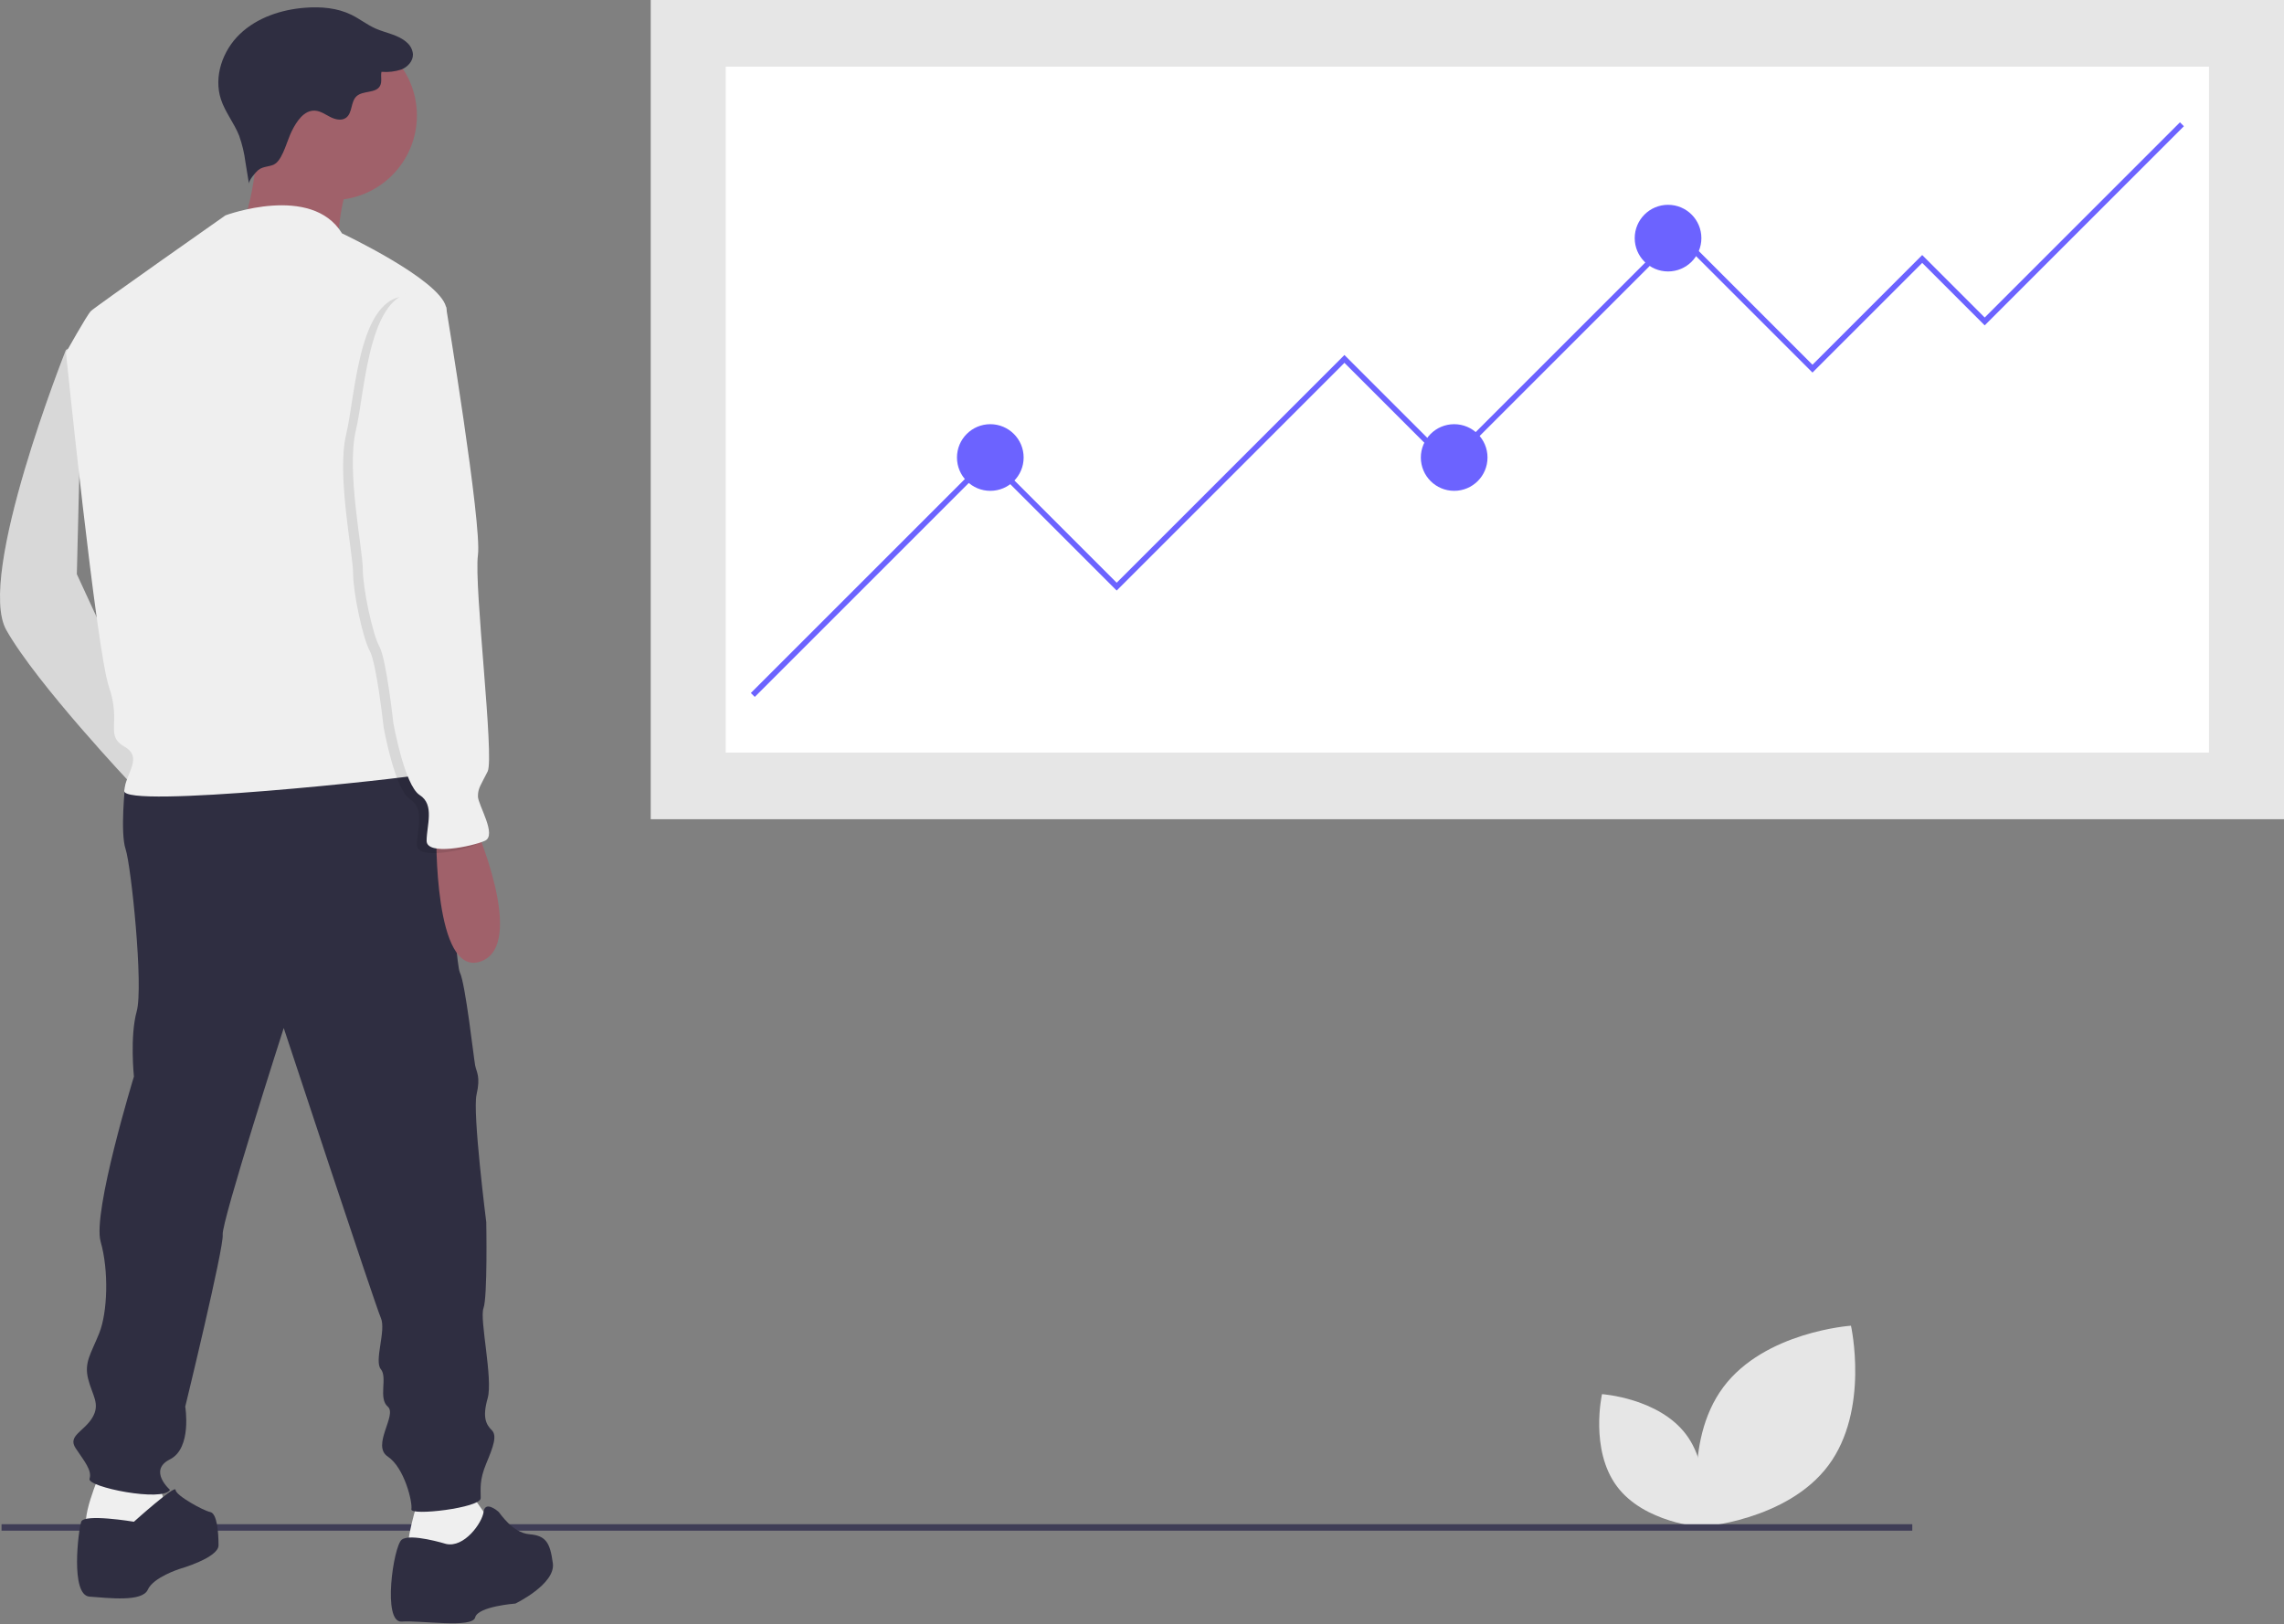 <svg width="478" height="340" viewBox="0 0 478 340" fill="none" xmlns="http://www.w3.org/2000/svg">
<rect x="0" y="0" width="478" height="340" fill="#808080" stroke="none"/>
<g clip-path="url(#clip0)">
<path d="M382.637 306.774C373.953 318.403 355.927 319.627 355.927 319.627C355.927 319.627 351.98 301.996 360.664 290.366C369.348 278.736 387.375 277.512 387.375 277.512C387.375 277.512 391.321 295.144 382.637 306.774Z" fill="#E6E6E6"/>
<path d="M338.397 311.146C344.128 318.82 356.023 319.628 356.023 319.628C356.023 319.628 358.627 307.993 352.897 300.319C347.166 292.645 335.271 291.837 335.271 291.837C335.271 291.837 332.667 303.472 338.397 311.146Z" fill="#E6E6E6"/>
<path d="M0.32 319.067H400.207V320.417H0.32V319.067Z" fill="#3F3D56"/>
<path d="M17.287 71.495L13.803 73.237C13.803 73.237 -5.067 120.557 1.32 131.879C7.707 143.201 27.738 164.394 27.738 164.394L31.512 153.652L16.077 120.189L17.287 71.495Z" fill="#EFEFEF"/>
<path opacity="0.1" d="M17.287 71.495L13.803 73.237C13.803 73.237 -5.067 120.557 1.32 131.879C7.707 143.201 27.738 164.394 27.738 164.394L31.512 153.652L16.077 120.189L17.287 71.495Z" fill="black"/>
<path d="M21.061 308.096C21.061 308.096 16.126 319.418 18.739 320.289C21.352 321.16 24.545 321.16 27.738 321.16C30.932 321.16 34.706 319.998 35.286 318.837C35.867 317.676 32.964 310.128 32.964 310.128L21.061 308.096Z" fill="#EFEFEF"/>
<path d="M87.541 313.902C87.541 313.902 84.348 324.063 85.799 324.643C87.251 325.224 91.895 327.836 94.508 326.966C97.121 326.095 101.185 324.063 102.056 323.192C102.927 322.321 102.056 317.676 102.056 317.676L97.992 311.87L87.541 313.902Z" fill="#EFEFEF"/>
<path d="M30.35 162.942L26.188 164.394C26.188 164.394 25.124 174.264 26.285 177.748C27.447 181.231 30.059 206.488 28.608 211.714C27.157 216.939 28.027 225.358 28.027 225.358C28.027 225.358 19.318 253.808 21.06 259.905C22.802 266.001 22.512 274.711 20.77 279.065C19.028 283.42 17.576 285.162 18.447 288.645C19.318 292.129 21.06 293.871 19.318 296.774C17.576 299.677 14.093 300.548 15.835 303.161C17.576 305.773 19.318 307.806 18.738 309.547C18.157 311.289 34.124 314.483 35.575 311.87C35.575 311.87 30.93 307.806 35.575 305.483C40.22 303.161 38.769 294.451 38.769 294.451C38.769 294.451 46.897 261.066 46.607 258.453C46.317 255.841 59.381 215.197 59.381 215.197C59.381 215.197 78.541 273.259 79.702 275.872C80.863 278.485 78.251 284.871 79.702 286.613C81.154 288.355 79.121 292.71 81.154 294.451C83.186 296.193 77.67 302.58 81.154 304.903C84.637 307.225 86.379 314.483 86.089 315.934C85.799 317.386 100.604 315.644 100.604 313.612C100.604 311.58 100.314 309.838 101.766 306.354C103.217 302.87 104.088 300.548 102.927 299.387C101.766 298.225 100.895 296.774 102.056 292.71C103.217 288.645 100.314 276.162 101.185 273.84C102.056 271.517 101.766 255.841 101.766 255.841C101.766 255.841 98.862 232.906 99.733 229.132C100.604 225.358 99.733 224.487 99.443 223.036C99.153 221.584 97.411 205.908 96.25 203.585C95.088 201.263 93.637 161.491 86.96 159.458C80.283 157.426 30.35 162.942 30.35 162.942Z" fill="#2F2E41"/>
<path d="M28.027 318.547C28.027 318.547 17.576 316.805 16.996 318.547C16.415 320.289 14.673 333.933 18.738 334.224C22.802 334.514 29.769 335.385 30.93 332.772C32.092 330.159 37.608 328.417 37.608 328.417C37.608 328.417 45.736 326.095 45.736 323.482C45.736 320.869 45.446 316.805 43.995 316.515C42.543 316.224 36.737 313.031 36.737 311.87C36.737 310.709 28.027 318.547 28.027 318.547Z" fill="#2F2E41"/>
<path d="M93.348 323.192C93.348 323.192 85.8 320.869 84.058 322.321C82.316 323.772 79.994 339.739 84.058 339.449C88.123 339.159 98.864 340.901 99.445 338.578C100.025 336.256 107.863 335.675 107.863 335.675C107.863 335.675 116.282 331.611 115.702 327.256C115.121 322.901 114.25 321.45 110.767 321.16C107.283 320.869 104.67 316.805 104.38 316.515C104.089 316.224 101.53 314.102 101.213 316.47C100.896 318.837 97.122 324.063 93.348 323.192Z" fill="#2F2E41"/>
<path d="M69.541 41.884C59.761 41.884 51.833 33.955 51.833 24.175C51.833 14.395 59.761 6.466 69.541 6.466C79.322 6.466 87.25 14.395 87.25 24.175C87.25 33.955 79.322 41.884 69.541 41.884Z" fill="#A0616A"/>
<path d="M54.155 28.239C54.155 28.239 52.994 47.69 48.64 49.432C44.285 51.174 70.703 51.174 70.703 51.174C70.703 51.174 70.993 38.981 74.767 36.078C78.541 33.175 54.155 28.239 54.155 28.239Z" fill="#A0616A"/>
<path d="M47.188 45.077C47.188 45.077 65.187 38.4 71.574 48.851C71.574 48.851 91.895 58.431 93.347 64.237C94.799 70.043 81.154 113.589 81.154 113.589C81.154 113.589 81.154 149.588 84.057 153.362C86.96 157.136 92.476 161.2 88.702 162.071C84.928 162.942 25.705 169.328 25.996 165.554C26.286 161.78 30.06 158.587 25.996 156.265C21.931 153.942 25.415 151.329 22.802 143.781C20.189 136.233 13.803 73.817 13.803 73.817C13.803 73.817 18.157 65.979 19.028 65.108C19.899 64.237 47.188 45.077 47.188 45.077Z" fill="#EFEFEF"/>
<path d="M99.153 172.232C99.153 172.232 110.475 197.779 100.605 201.263C90.734 204.746 91.315 174.264 91.315 174.264L99.153 172.232Z" fill="#A0616A"/>
<path d="M61.048 27.468C62.074 25.411 63.611 23.039 65.906 23.164C67.067 23.227 68.068 23.949 69.102 24.48C70.137 25.01 71.462 25.338 72.408 24.663C73.791 23.674 73.362 21.331 74.6 20.165C75.951 18.892 78.668 19.602 79.54 17.964C80.005 17.089 79.629 16.003 79.832 15.033C81.245 15.154 82.668 14.989 84.016 14.547C85.327 14.016 86.462 12.785 86.425 11.371C86.386 10.89 86.251 10.421 86.028 9.992C85.805 9.563 85.499 9.183 85.128 8.874C83.343 7.251 80.762 6.94 78.559 5.956C76.807 5.172 75.283 3.952 73.561 3.105C70.596 1.647 67.176 1.364 63.882 1.616C58.888 1.997 53.837 3.655 50.215 7.115C46.593 10.576 44.676 16.035 46.238 20.794C47.123 23.491 48.999 25.758 50.046 28.396C50.687 30.202 51.132 32.071 51.372 33.972L52.107 38.481C51.993 37.78 53.534 36.02 54.039 35.601C55.141 34.687 56.745 34.997 57.768 34.151C59.281 32.899 60.157 29.253 61.048 27.468Z" fill="#2F2E41"/>
<path opacity="0.1" d="M86.669 62.205L91.314 65.108C91.314 65.108 98.862 110.687 97.991 117.073C97.12 123.46 101.475 159.458 100.023 162.361C98.572 165.265 97.991 165.845 97.991 167.587C97.991 169.329 102.056 175.716 99.443 176.877C96.83 178.038 87.25 180.07 87.25 176.877C87.25 173.683 88.992 169.329 85.798 167.297C82.605 165.265 80.282 152.201 80.282 152.201C80.282 152.201 78.831 138.847 77.379 136.234C75.928 133.621 73.896 124.041 73.896 119.977C73.896 115.912 70.412 99.365 72.444 90.946C74.476 82.527 75.057 59.883 86.669 62.205Z" fill="black"/>
<path d="M88.703 61.334L93.347 64.237C93.347 64.237 100.895 109.816 100.024 116.202C99.154 122.589 103.508 158.587 102.057 161.49C100.605 164.393 100.024 164.974 100.024 166.716C100.024 168.458 104.089 174.844 101.476 176.006C98.863 177.167 89.283 179.199 89.283 176.006C89.283 172.812 91.025 168.458 87.832 166.426C84.638 164.393 82.316 151.33 82.316 151.33C82.316 151.33 80.864 137.975 79.413 135.363C77.961 132.75 75.929 123.17 75.929 119.105C75.929 115.041 72.445 98.494 74.477 90.075C76.51 81.656 77.09 59.012 88.703 61.334Z" fill="#EFEFEF"/>
<path d="M136.186 0H478V171.488H136.186V0Z" fill="#E6E6E6"/>
<path d="M151.882 13.952H462.305V157.537H151.882V13.952Z" fill="white"/>
<path d="M456.225 25.603L457.047 26.425L415.362 68.109L402.283 55.03L379.321 77.992L351.127 49.798L303.169 97.757L281.369 75.957L233.702 123.625L206.961 96.885L157.96 145.885L157.138 145.063L206.961 95.24L233.702 121.981L281.369 74.313L303.169 96.113L351.127 48.154L379.321 76.348L402.283 53.386L415.362 66.466L456.225 25.603Z" fill="#6C63FF"/>
<path d="M349.093 56.824C345.24 56.824 342.117 53.7 342.117 49.848C342.117 45.995 345.24 42.872 349.093 42.872C352.945 42.872 356.068 45.995 356.068 49.848C356.068 53.7 352.945 56.824 349.093 56.824Z" fill="#6C63FF"/>
<path d="M304.333 102.747C300.48 102.747 297.357 99.624 297.357 95.772C297.357 91.919 300.48 88.796 304.333 88.796C308.185 88.796 311.309 91.919 311.309 95.772C311.309 99.624 308.185 102.747 304.333 102.747Z" fill="#6C63FF"/>
<path d="M207.253 102.747C203.4 102.747 200.277 99.624 200.277 95.772C200.277 91.919 203.4 88.796 207.253 88.796C211.105 88.796 214.229 91.919 214.229 95.772C214.229 99.624 211.105 102.747 207.253 102.747Z" fill="#6C63FF"/>
</g>
<defs>
<clipPath id="clip0">
<rect width="478" height="339.805" fill="white" transform="matrix(-1 0 0 1 478 0)"/>
</clipPath>
</defs>
</svg>

